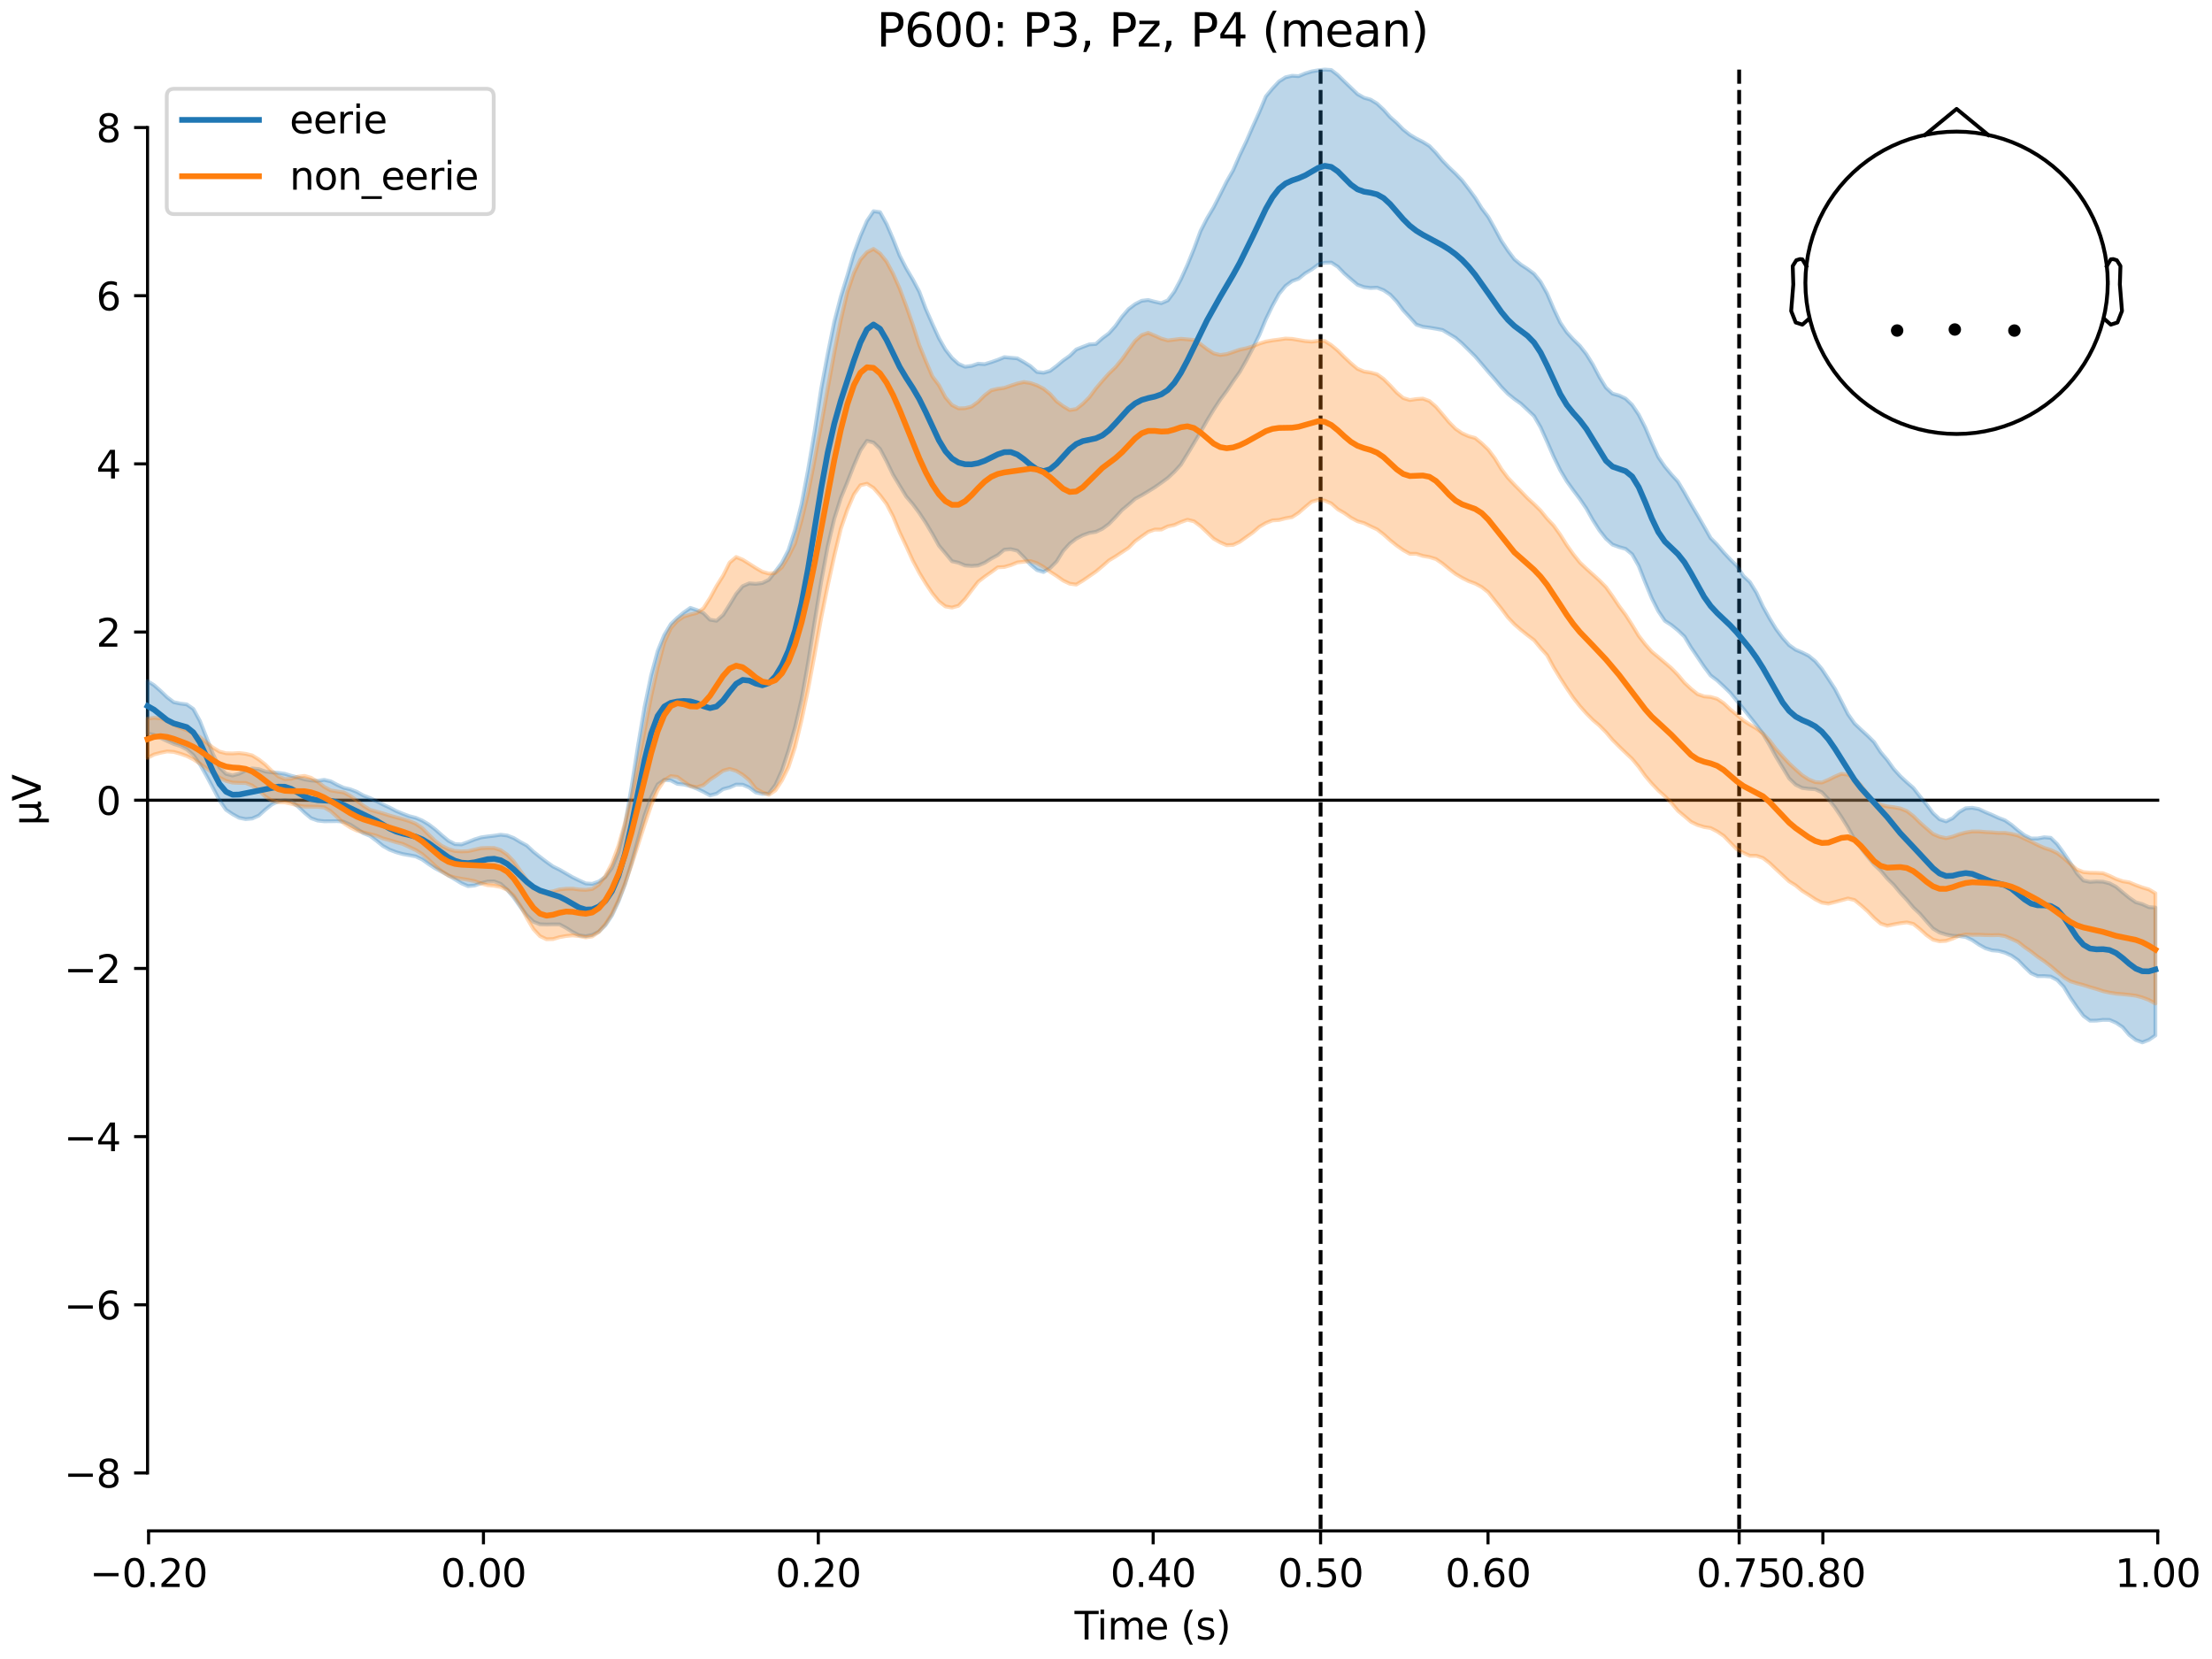 <?xml version="1.0" encoding="utf-8" standalone="no"?>
<!DOCTYPE svg PUBLIC "-//W3C//DTD SVG 1.1//EN"
  "http://www.w3.org/Graphics/SVG/1.1/DTD/svg11.dtd">
<svg xmlns:xlink="http://www.w3.org/1999/xlink" width="576pt" height="432pt" viewBox="0 0 576 432" xmlns="http://www.w3.org/2000/svg" version="1.1">
 <defs>
  <style type="text/css">*{stroke-linejoin: round; stroke-linecap: butt}</style>
 </defs>
 <g id="figure_1">
  <g id="patch_1">
   <path d="M 0 432 
L 576 432 
L 576 0 
L 0 0 
z
" style="fill: #ffffff"/>
  </g>
  <g id="axes_1">
   <g id="patch_2">
    <path d="M 38.421 398.644 
L 561.867 398.644 
L 561.867 18.118 
L 38.421 18.118 
L 38.421 398.644 
z
" style="fill: none; opacity: 0"/>
   </g>
   <g id="patch_3">
    <path d="M 38.421 383.551 
L 38.421 33.211 
" style="fill: none; stroke: #000000; stroke-width: 0.8; stroke-linejoin: miter; stroke-linecap: square"/>
   </g>
   <g id="LineCollection_1">
    <path d="M 343.878 18.118 
L 343.878 398.644 
" clip-path="url(#pec71990e41)" style="fill: none; stroke-dasharray: 3.7,1.6; stroke-dashoffset: 0; stroke: #000000"/>
    <path d="M 452.872 18.118 
L 452.872 398.644 
" clip-path="url(#pec71990e41)" style="fill: none; stroke-dasharray: 3.7,1.6; stroke-dashoffset: 0; stroke: #000000"/>
   </g>
   <g id="matplotlib.axis_1">
    <g id="xtick_1">
     <g id="line2d_1">
      <defs>
       <path id="me890ecfc42" d="M 0 0 
L 0 3.5 
" style="stroke: #000000; stroke-width: 0.8"/>
      </defs>
      <g>
       <use xlink:href="#me890ecfc42" x="38.693" y="398.644" style="stroke: #000000; stroke-width: 0.8"/>
      </g>
     </g>
     <g id="text_1">
      <!-- −0.20 -->
      <g transform="translate(23.37 413.242) scale(0.1 -0.1)">
       <defs>
        <path id="DejaVuSans-2212" d="M 678 2272 
L 4684 2272 
L 4684 1741 
L 678 1741 
L 678 2272 
z
" transform="scale(0.016)"/>
        <path id="DejaVuSans-30" d="M 2034 4250 
Q 1547 4250 1301 3770 
Q 1056 3291 1056 2328 
Q 1056 1369 1301 889 
Q 1547 409 2034 409 
Q 2525 409 2770 889 
Q 3016 1369 3016 2328 
Q 3016 3291 2770 3770 
Q 2525 4250 2034 4250 
z
M 2034 4750 
Q 2819 4750 3233 4129 
Q 3647 3509 3647 2328 
Q 3647 1150 3233 529 
Q 2819 -91 2034 -91 
Q 1250 -91 836 529 
Q 422 1150 422 2328 
Q 422 3509 836 4129 
Q 1250 4750 2034 4750 
z
" transform="scale(0.016)"/>
        <path id="DejaVuSans-2e" d="M 684 794 
L 1344 794 
L 1344 0 
L 684 0 
L 684 794 
z
" transform="scale(0.016)"/>
        <path id="DejaVuSans-32" d="M 1228 531 
L 3431 531 
L 3431 0 
L 469 0 
L 469 531 
Q 828 903 1448 1529 
Q 2069 2156 2228 2338 
Q 2531 2678 2651 2914 
Q 2772 3150 2772 3378 
Q 2772 3750 2511 3984 
Q 2250 4219 1831 4219 
Q 1534 4219 1204 4116 
Q 875 4013 500 3803 
L 500 4441 
Q 881 4594 1212 4672 
Q 1544 4750 1819 4750 
Q 2544 4750 2975 4387 
Q 3406 4025 3406 3419 
Q 3406 3131 3298 2873 
Q 3191 2616 2906 2266 
Q 2828 2175 2409 1742 
Q 1991 1309 1228 531 
z
" transform="scale(0.016)"/>
       </defs>
       <use xlink:href="#DejaVuSans-2212"/>
       <use xlink:href="#DejaVuSans-30" transform="translate(83.789 0)"/>
       <use xlink:href="#DejaVuSans-2e" transform="translate(147.412 0)"/>
       <use xlink:href="#DejaVuSans-32" transform="translate(179.199 0)"/>
       <use xlink:href="#DejaVuSans-30" transform="translate(242.822 0)"/>
      </g>
     </g>
    </g>
    <g id="xtick_2">
     <g id="line2d_2">
      <g>
       <use xlink:href="#me890ecfc42" x="125.889" y="398.644" style="stroke: #000000; stroke-width: 0.8"/>
      </g>
     </g>
     <g id="text_2">
      <!-- 0.00 -->
      <g transform="translate(114.756 413.242) scale(0.1 -0.1)">
       <use xlink:href="#DejaVuSans-30"/>
       <use xlink:href="#DejaVuSans-2e" transform="translate(63.623 0)"/>
       <use xlink:href="#DejaVuSans-30" transform="translate(95.41 0)"/>
       <use xlink:href="#DejaVuSans-30" transform="translate(159.033 0)"/>
      </g>
     </g>
    </g>
    <g id="xtick_3">
     <g id="line2d_3">
      <g>
       <use xlink:href="#me890ecfc42" x="213.084" y="398.644" style="stroke: #000000; stroke-width: 0.8"/>
      </g>
     </g>
     <g id="text_3">
      <!-- 0.20 -->
      <g transform="translate(201.952 413.242) scale(0.1 -0.1)">
       <use xlink:href="#DejaVuSans-30"/>
       <use xlink:href="#DejaVuSans-2e" transform="translate(63.623 0)"/>
       <use xlink:href="#DejaVuSans-32" transform="translate(95.41 0)"/>
       <use xlink:href="#DejaVuSans-30" transform="translate(159.033 0)"/>
      </g>
     </g>
    </g>
    <g id="xtick_4">
     <g id="line2d_4">
      <g>
       <use xlink:href="#me890ecfc42" x="300.28" y="398.644" style="stroke: #000000; stroke-width: 0.8"/>
      </g>
     </g>
     <g id="text_4">
      <!-- 0.40 -->
      <g transform="translate(289.147 413.242) scale(0.1 -0.1)">
       <defs>
        <path id="DejaVuSans-34" d="M 2419 4116 
L 825 1625 
L 2419 1625 
L 2419 4116 
z
M 2253 4666 
L 3047 4666 
L 3047 1625 
L 3713 1625 
L 3713 1100 
L 3047 1100 
L 3047 0 
L 2419 0 
L 2419 1100 
L 313 1100 
L 313 1709 
L 2253 4666 
z
" transform="scale(0.016)"/>
       </defs>
       <use xlink:href="#DejaVuSans-30"/>
       <use xlink:href="#DejaVuSans-2e" transform="translate(63.623 0)"/>
       <use xlink:href="#DejaVuSans-34" transform="translate(95.41 0)"/>
       <use xlink:href="#DejaVuSans-30" transform="translate(159.033 0)"/>
      </g>
     </g>
    </g>
    <g id="xtick_5">
     <g id="line2d_5">
      <g>
       <use xlink:href="#me890ecfc42" x="343.878" y="398.644" style="stroke: #000000; stroke-width: 0.8"/>
      </g>
     </g>
     <g id="text_5">
      <!-- 0.50 -->
      <g transform="translate(332.745 413.242) scale(0.1 -0.1)">
       <defs>
        <path id="DejaVuSans-35" d="M 691 4666 
L 3169 4666 
L 3169 4134 
L 1269 4134 
L 1269 2991 
Q 1406 3038 1543 3061 
Q 1681 3084 1819 3084 
Q 2600 3084 3056 2656 
Q 3513 2228 3513 1497 
Q 3513 744 3044 326 
Q 2575 -91 1722 -91 
Q 1428 -91 1123 -41 
Q 819 9 494 109 
L 494 744 
Q 775 591 1075 516 
Q 1375 441 1709 441 
Q 2250 441 2565 725 
Q 2881 1009 2881 1497 
Q 2881 1984 2565 2268 
Q 2250 2553 1709 2553 
Q 1456 2553 1204 2497 
Q 953 2441 691 2322 
L 691 4666 
z
" transform="scale(0.016)"/>
       </defs>
       <use xlink:href="#DejaVuSans-30"/>
       <use xlink:href="#DejaVuSans-2e" transform="translate(63.623 0)"/>
       <use xlink:href="#DejaVuSans-35" transform="translate(95.41 0)"/>
       <use xlink:href="#DejaVuSans-30" transform="translate(159.033 0)"/>
      </g>
     </g>
    </g>
    <g id="xtick_6">
     <g id="line2d_6">
      <g>
       <use xlink:href="#me890ecfc42" x="387.476" y="398.644" style="stroke: #000000; stroke-width: 0.8"/>
      </g>
     </g>
     <g id="text_6">
      <!-- 0.60 -->
      <g transform="translate(376.343 413.242) scale(0.1 -0.1)">
       <defs>
        <path id="DejaVuSans-36" d="M 2113 2584 
Q 1688 2584 1439 2293 
Q 1191 2003 1191 1497 
Q 1191 994 1439 701 
Q 1688 409 2113 409 
Q 2538 409 2786 701 
Q 3034 994 3034 1497 
Q 3034 2003 2786 2293 
Q 2538 2584 2113 2584 
z
M 3366 4563 
L 3366 3988 
Q 3128 4100 2886 4159 
Q 2644 4219 2406 4219 
Q 1781 4219 1451 3797 
Q 1122 3375 1075 2522 
Q 1259 2794 1537 2939 
Q 1816 3084 2150 3084 
Q 2853 3084 3261 2657 
Q 3669 2231 3669 1497 
Q 3669 778 3244 343 
Q 2819 -91 2113 -91 
Q 1303 -91 875 529 
Q 447 1150 447 2328 
Q 447 3434 972 4092 
Q 1497 4750 2381 4750 
Q 2619 4750 2861 4703 
Q 3103 4656 3366 4563 
z
" transform="scale(0.016)"/>
       </defs>
       <use xlink:href="#DejaVuSans-30"/>
       <use xlink:href="#DejaVuSans-2e" transform="translate(63.623 0)"/>
       <use xlink:href="#DejaVuSans-36" transform="translate(95.41 0)"/>
       <use xlink:href="#DejaVuSans-30" transform="translate(159.033 0)"/>
      </g>
     </g>
    </g>
    <g id="xtick_7">
     <g id="line2d_7">
      <g>
       <use xlink:href="#me890ecfc42" x="452.872" y="398.644" style="stroke: #000000; stroke-width: 0.8"/>
      </g>
     </g>
     <g id="text_7">
      <!-- 0.75 -->
      <g transform="translate(441.74 413.242) scale(0.1 -0.1)">
       <defs>
        <path id="DejaVuSans-37" d="M 525 4666 
L 3525 4666 
L 3525 4397 
L 1831 0 
L 1172 0 
L 2766 4134 
L 525 4134 
L 525 4666 
z
" transform="scale(0.016)"/>
       </defs>
       <use xlink:href="#DejaVuSans-30"/>
       <use xlink:href="#DejaVuSans-2e" transform="translate(63.623 0)"/>
       <use xlink:href="#DejaVuSans-37" transform="translate(95.41 0)"/>
       <use xlink:href="#DejaVuSans-35" transform="translate(159.033 0)"/>
      </g>
     </g>
    </g>
    <g id="xtick_8">
     <g id="line2d_8">
      <g>
       <use xlink:href="#me890ecfc42" x="474.671" y="398.644" style="stroke: #000000; stroke-width: 0.8"/>
      </g>
     </g>
     <g id="text_8">
      <!-- 0.80 -->
      <g transform="translate(463.538 413.242) scale(0.1 -0.1)">
       <defs>
        <path id="DejaVuSans-38" d="M 2034 2216 
Q 1584 2216 1326 1975 
Q 1069 1734 1069 1313 
Q 1069 891 1326 650 
Q 1584 409 2034 409 
Q 2484 409 2743 651 
Q 3003 894 3003 1313 
Q 3003 1734 2745 1975 
Q 2488 2216 2034 2216 
z
M 1403 2484 
Q 997 2584 770 2862 
Q 544 3141 544 3541 
Q 544 4100 942 4425 
Q 1341 4750 2034 4750 
Q 2731 4750 3128 4425 
Q 3525 4100 3525 3541 
Q 3525 3141 3298 2862 
Q 3072 2584 2669 2484 
Q 3125 2378 3379 2068 
Q 3634 1759 3634 1313 
Q 3634 634 3220 271 
Q 2806 -91 2034 -91 
Q 1263 -91 848 271 
Q 434 634 434 1313 
Q 434 1759 690 2068 
Q 947 2378 1403 2484 
z
M 1172 3481 
Q 1172 3119 1398 2916 
Q 1625 2713 2034 2713 
Q 2441 2713 2670 2916 
Q 2900 3119 2900 3481 
Q 2900 3844 2670 4047 
Q 2441 4250 2034 4250 
Q 1625 4250 1398 4047 
Q 1172 3844 1172 3481 
z
" transform="scale(0.016)"/>
       </defs>
       <use xlink:href="#DejaVuSans-30"/>
       <use xlink:href="#DejaVuSans-2e" transform="translate(63.623 0)"/>
       <use xlink:href="#DejaVuSans-38" transform="translate(95.41 0)"/>
       <use xlink:href="#DejaVuSans-30" transform="translate(159.033 0)"/>
      </g>
     </g>
    </g>
    <g id="xtick_9">
     <g id="line2d_9">
      <g>
       <use xlink:href="#me890ecfc42" x="561.867" y="398.644" style="stroke: #000000; stroke-width: 0.8"/>
      </g>
     </g>
     <g id="text_9">
      <!-- 1.00 -->
      <g transform="translate(550.734 413.242) scale(0.1 -0.1)">
       <defs>
        <path id="DejaVuSans-31" d="M 794 531 
L 1825 531 
L 1825 4091 
L 703 3866 
L 703 4441 
L 1819 4666 
L 2450 4666 
L 2450 531 
L 3481 531 
L 3481 0 
L 794 0 
L 794 531 
z
" transform="scale(0.016)"/>
       </defs>
       <use xlink:href="#DejaVuSans-31"/>
       <use xlink:href="#DejaVuSans-2e" transform="translate(63.623 0)"/>
       <use xlink:href="#DejaVuSans-30" transform="translate(95.41 0)"/>
       <use xlink:href="#DejaVuSans-30" transform="translate(159.033 0)"/>
      </g>
     </g>
    </g>
    <g id="text_10">
     <!-- Time (s) -->
     <g transform="translate(279.815 426.92) scale(0.1 -0.1)">
      <defs>
       <path id="DejaVuSans-54" d="M -19 4666 
L 3928 4666 
L 3928 4134 
L 2272 4134 
L 2272 0 
L 1638 0 
L 1638 4134 
L -19 4134 
L -19 4666 
z
" transform="scale(0.016)"/>
       <path id="DejaVuSans-69" d="M 603 3500 
L 1178 3500 
L 1178 0 
L 603 0 
L 603 3500 
z
M 603 4863 
L 1178 4863 
L 1178 4134 
L 603 4134 
L 603 4863 
z
" transform="scale(0.016)"/>
       <path id="DejaVuSans-6d" d="M 3328 2828 
Q 3544 3216 3844 3400 
Q 4144 3584 4550 3584 
Q 5097 3584 5394 3201 
Q 5691 2819 5691 2113 
L 5691 0 
L 5113 0 
L 5113 2094 
Q 5113 2597 4934 2840 
Q 4756 3084 4391 3084 
Q 3944 3084 3684 2787 
Q 3425 2491 3425 1978 
L 3425 0 
L 2847 0 
L 2847 2094 
Q 2847 2600 2669 2842 
Q 2491 3084 2119 3084 
Q 1678 3084 1418 2786 
Q 1159 2488 1159 1978 
L 1159 0 
L 581 0 
L 581 3500 
L 1159 3500 
L 1159 2956 
Q 1356 3278 1631 3431 
Q 1906 3584 2284 3584 
Q 2666 3584 2933 3390 
Q 3200 3197 3328 2828 
z
" transform="scale(0.016)"/>
       <path id="DejaVuSans-65" d="M 3597 1894 
L 3597 1613 
L 953 1613 
Q 991 1019 1311 708 
Q 1631 397 2203 397 
Q 2534 397 2845 478 
Q 3156 559 3463 722 
L 3463 178 
Q 3153 47 2828 -22 
Q 2503 -91 2169 -91 
Q 1331 -91 842 396 
Q 353 884 353 1716 
Q 353 2575 817 3079 
Q 1281 3584 2069 3584 
Q 2775 3584 3186 3129 
Q 3597 2675 3597 1894 
z
M 3022 2063 
Q 3016 2534 2758 2815 
Q 2500 3097 2075 3097 
Q 1594 3097 1305 2825 
Q 1016 2553 972 2059 
L 3022 2063 
z
" transform="scale(0.016)"/>
       <path id="DejaVuSans-20" transform="scale(0.016)"/>
       <path id="DejaVuSans-28" d="M 1984 4856 
Q 1566 4138 1362 3434 
Q 1159 2731 1159 2009 
Q 1159 1288 1364 580 
Q 1569 -128 1984 -844 
L 1484 -844 
Q 1016 -109 783 600 
Q 550 1309 550 2009 
Q 550 2706 781 3412 
Q 1013 4119 1484 4856 
L 1984 4856 
z
" transform="scale(0.016)"/>
       <path id="DejaVuSans-73" d="M 2834 3397 
L 2834 2853 
Q 2591 2978 2328 3040 
Q 2066 3103 1784 3103 
Q 1356 3103 1142 2972 
Q 928 2841 928 2578 
Q 928 2378 1081 2264 
Q 1234 2150 1697 2047 
L 1894 2003 
Q 2506 1872 2764 1633 
Q 3022 1394 3022 966 
Q 3022 478 2636 193 
Q 2250 -91 1575 -91 
Q 1294 -91 989 -36 
Q 684 19 347 128 
L 347 722 
Q 666 556 975 473 
Q 1284 391 1588 391 
Q 1994 391 2212 530 
Q 2431 669 2431 922 
Q 2431 1156 2273 1281 
Q 2116 1406 1581 1522 
L 1381 1569 
Q 847 1681 609 1914 
Q 372 2147 372 2553 
Q 372 3047 722 3315 
Q 1072 3584 1716 3584 
Q 2034 3584 2315 3537 
Q 2597 3491 2834 3397 
z
" transform="scale(0.016)"/>
       <path id="DejaVuSans-29" d="M 513 4856 
L 1013 4856 
Q 1481 4119 1714 3412 
Q 1947 2706 1947 2009 
Q 1947 1309 1714 600 
Q 1481 -109 1013 -844 
L 513 -844 
Q 928 -128 1133 580 
Q 1338 1288 1338 2009 
Q 1338 2731 1133 3434 
Q 928 4138 513 4856 
z
" transform="scale(0.016)"/>
      </defs>
      <use xlink:href="#DejaVuSans-54"/>
      <use xlink:href="#DejaVuSans-69" transform="translate(57.959 0)"/>
      <use xlink:href="#DejaVuSans-6d" transform="translate(85.742 0)"/>
      <use xlink:href="#DejaVuSans-65" transform="translate(183.154 0)"/>
      <use xlink:href="#DejaVuSans-20" transform="translate(244.678 0)"/>
      <use xlink:href="#DejaVuSans-28" transform="translate(276.465 0)"/>
      <use xlink:href="#DejaVuSans-73" transform="translate(315.479 0)"/>
      <use xlink:href="#DejaVuSans-29" transform="translate(367.578 0)"/>
     </g>
    </g>
   </g>
   <g id="matplotlib.axis_2">
    <g id="ytick_1">
     <g id="line2d_10">
      <defs>
       <path id="mc14055d7a3" d="M 0 0 
L -3.5 0 
" style="stroke: #000000; stroke-width: 0.8"/>
      </defs>
      <g>
       <use xlink:href="#mc14055d7a3" x="38.421" y="383.551" style="stroke: #000000; stroke-width: 0.8"/>
      </g>
     </g>
     <g id="text_11">
      <!-- −8 -->
      <g transform="translate(16.678 387.351) scale(0.1 -0.1)">
       <use xlink:href="#DejaVuSans-2212"/>
       <use xlink:href="#DejaVuSans-38" transform="translate(83.789 0)"/>
      </g>
     </g>
    </g>
    <g id="ytick_2">
     <g id="line2d_11">
      <g>
       <use xlink:href="#mc14055d7a3" x="38.421" y="339.759" style="stroke: #000000; stroke-width: 0.8"/>
      </g>
     </g>
     <g id="text_12">
      <!-- −6 -->
      <g transform="translate(16.678 343.558) scale(0.1 -0.1)">
       <use xlink:href="#DejaVuSans-2212"/>
       <use xlink:href="#DejaVuSans-36" transform="translate(83.789 0)"/>
      </g>
     </g>
    </g>
    <g id="ytick_3">
     <g id="line2d_12">
      <g>
       <use xlink:href="#mc14055d7a3" x="38.421" y="295.966" style="stroke: #000000; stroke-width: 0.8"/>
      </g>
     </g>
     <g id="text_13">
      <!-- −4 -->
      <g transform="translate(16.678 299.765) scale(0.1 -0.1)">
       <use xlink:href="#DejaVuSans-2212"/>
       <use xlink:href="#DejaVuSans-34" transform="translate(83.789 0)"/>
      </g>
     </g>
    </g>
    <g id="ytick_4">
     <g id="line2d_13">
      <g>
       <use xlink:href="#mc14055d7a3" x="38.421" y="252.174" style="stroke: #000000; stroke-width: 0.8"/>
      </g>
     </g>
     <g id="text_14">
      <!-- −2 -->
      <g transform="translate(16.678 255.973) scale(0.1 -0.1)">
       <use xlink:href="#DejaVuSans-2212"/>
       <use xlink:href="#DejaVuSans-32" transform="translate(83.789 0)"/>
      </g>
     </g>
    </g>
    <g id="ytick_5">
     <g id="line2d_14">
      <g>
       <use xlink:href="#mc14055d7a3" x="38.421" y="208.381" style="stroke: #000000; stroke-width: 0.8"/>
      </g>
     </g>
     <g id="text_15">
      <!-- 0 -->
      <g transform="translate(25.058 212.18) scale(0.1 -0.1)">
       <use xlink:href="#DejaVuSans-30"/>
      </g>
     </g>
    </g>
    <g id="ytick_6">
     <g id="line2d_15">
      <g>
       <use xlink:href="#mc14055d7a3" x="38.421" y="164.588" style="stroke: #000000; stroke-width: 0.8"/>
      </g>
     </g>
     <g id="text_16">
      <!-- 2 -->
      <g transform="translate(25.058 168.388) scale(0.1 -0.1)">
       <use xlink:href="#DejaVuSans-32"/>
      </g>
     </g>
    </g>
    <g id="ytick_7">
     <g id="line2d_16">
      <g>
       <use xlink:href="#mc14055d7a3" x="38.421" y="120.796" style="stroke: #000000; stroke-width: 0.8"/>
      </g>
     </g>
     <g id="text_17">
      <!-- 4 -->
      <g transform="translate(25.058 124.595) scale(0.1 -0.1)">
       <use xlink:href="#DejaVuSans-34"/>
      </g>
     </g>
    </g>
    <g id="ytick_8">
     <g id="line2d_17">
      <g>
       <use xlink:href="#mc14055d7a3" x="38.421" y="77.003" style="stroke: #000000; stroke-width: 0.8"/>
      </g>
     </g>
     <g id="text_18">
      <!-- 6 -->
      <g transform="translate(25.058 80.802) scale(0.1 -0.1)">
       <use xlink:href="#DejaVuSans-36"/>
      </g>
     </g>
    </g>
    <g id="ytick_9">
     <g id="line2d_18">
      <g>
       <use xlink:href="#mc14055d7a3" x="38.421" y="33.211" style="stroke: #000000; stroke-width: 0.8"/>
      </g>
     </g>
     <g id="text_19">
      <!-- 8 -->
      <g transform="translate(25.058 37.01) scale(0.1 -0.1)">
       <use xlink:href="#DejaVuSans-38"/>
      </g>
     </g>
    </g>
    <g id="text_20">
     <!-- µV -->
     <g transform="translate(10.599 214.982) rotate(-90) scale(0.1 -0.1)">
      <defs>
       <path id="DejaVuSans-b5" d="M 544 -1331 
L 544 3500 
L 1119 3500 
L 1119 1325 
Q 1119 872 1334 640 
Q 1550 409 1972 409 
Q 2434 409 2667 671 
Q 2900 934 2900 1459 
L 2900 3500 
L 3475 3500 
L 3475 806 
Q 3475 619 3529 530 
Q 3584 441 3700 441 
Q 3728 441 3778 458 
Q 3828 475 3916 513 
L 3916 50 
Q 3788 -22 3673 -56 
Q 3559 -91 3450 -91 
Q 3234 -91 3106 31 
Q 2978 153 2931 403 
Q 2775 156 2548 32 
Q 2322 -91 2016 -91 
Q 1697 -91 1473 31 
Q 1250 153 1119 397 
L 1119 -1331 
L 544 -1331 
z
" transform="scale(0.016)"/>
       <path id="DejaVuSans-56" d="M 1831 0 
L 50 4666 
L 709 4666 
L 2188 738 
L 3669 4666 
L 4325 4666 
L 2547 0 
L 1831 0 
z
" transform="scale(0.016)"/>
      </defs>
      <use xlink:href="#DejaVuSans-b5"/>
      <use xlink:href="#DejaVuSans-56" transform="translate(63.623 0)"/>
     </g>
    </g>
   </g>
   <g id="patch_4">
    <path d="M 38.693 398.644 
L 561.867 398.644 
" style="fill: none; stroke: #000000; stroke-width: 0.8; stroke-linejoin: miter; stroke-linecap: square"/>
   </g>
   <g id="patch_5">
    <path d="M 38.421 208.381 
L 561.867 208.381 
" style="fill: none; stroke: #000000; stroke-width: 0.8; stroke-linejoin: miter; stroke-linecap: square"/>
   </g>
   <g id="text_21">
    <!-- P600: P3, Pz, P4 (mean) -->
    <g transform="translate(228.276 12.118) scale(0.12 -0.12)">
     <defs>
      <path id="DejaVuSans-50" d="M 1259 4147 
L 1259 2394 
L 2053 2394 
Q 2494 2394 2734 2622 
Q 2975 2850 2975 3272 
Q 2975 3691 2734 3919 
Q 2494 4147 2053 4147 
L 1259 4147 
z
M 628 4666 
L 2053 4666 
Q 2838 4666 3239 4311 
Q 3641 3956 3641 3272 
Q 3641 2581 3239 2228 
Q 2838 1875 2053 1875 
L 1259 1875 
L 1259 0 
L 628 0 
L 628 4666 
z
" transform="scale(0.016)"/>
      <path id="DejaVuSans-3a" d="M 750 794 
L 1409 794 
L 1409 0 
L 750 0 
L 750 794 
z
M 750 3309 
L 1409 3309 
L 1409 2516 
L 750 2516 
L 750 3309 
z
" transform="scale(0.016)"/>
      <path id="DejaVuSans-33" d="M 2597 2516 
Q 3050 2419 3304 2112 
Q 3559 1806 3559 1356 
Q 3559 666 3084 287 
Q 2609 -91 1734 -91 
Q 1441 -91 1130 -33 
Q 819 25 488 141 
L 488 750 
Q 750 597 1062 519 
Q 1375 441 1716 441 
Q 2309 441 2620 675 
Q 2931 909 2931 1356 
Q 2931 1769 2642 2001 
Q 2353 2234 1838 2234 
L 1294 2234 
L 1294 2753 
L 1863 2753 
Q 2328 2753 2575 2939 
Q 2822 3125 2822 3475 
Q 2822 3834 2567 4026 
Q 2313 4219 1838 4219 
Q 1578 4219 1281 4162 
Q 984 4106 628 3988 
L 628 4550 
Q 988 4650 1302 4700 
Q 1616 4750 1894 4750 
Q 2613 4750 3031 4423 
Q 3450 4097 3450 3541 
Q 3450 3153 3228 2886 
Q 3006 2619 2597 2516 
z
" transform="scale(0.016)"/>
      <path id="DejaVuSans-2c" d="M 750 794 
L 1409 794 
L 1409 256 
L 897 -744 
L 494 -744 
L 750 256 
L 750 794 
z
" transform="scale(0.016)"/>
      <path id="DejaVuSans-7a" d="M 353 3500 
L 3084 3500 
L 3084 2975 
L 922 459 
L 3084 459 
L 3084 0 
L 275 0 
L 275 525 
L 2438 3041 
L 353 3041 
L 353 3500 
z
" transform="scale(0.016)"/>
      <path id="DejaVuSans-61" d="M 2194 1759 
Q 1497 1759 1228 1600 
Q 959 1441 959 1056 
Q 959 750 1161 570 
Q 1363 391 1709 391 
Q 2188 391 2477 730 
Q 2766 1069 2766 1631 
L 2766 1759 
L 2194 1759 
z
M 3341 1997 
L 3341 0 
L 2766 0 
L 2766 531 
Q 2569 213 2275 61 
Q 1981 -91 1556 -91 
Q 1019 -91 701 211 
Q 384 513 384 1019 
Q 384 1609 779 1909 
Q 1175 2209 1959 2209 
L 2766 2209 
L 2766 2266 
Q 2766 2663 2505 2880 
Q 2244 3097 1772 3097 
Q 1472 3097 1187 3025 
Q 903 2953 641 2809 
L 641 3341 
Q 956 3463 1253 3523 
Q 1550 3584 1831 3584 
Q 2591 3584 2966 3190 
Q 3341 2797 3341 1997 
z
" transform="scale(0.016)"/>
      <path id="DejaVuSans-6e" d="M 3513 2113 
L 3513 0 
L 2938 0 
L 2938 2094 
Q 2938 2591 2744 2837 
Q 2550 3084 2163 3084 
Q 1697 3084 1428 2787 
Q 1159 2491 1159 1978 
L 1159 0 
L 581 0 
L 581 3500 
L 1159 3500 
L 1159 2956 
Q 1366 3272 1645 3428 
Q 1925 3584 2291 3584 
Q 2894 3584 3203 3211 
Q 3513 2838 3513 2113 
z
" transform="scale(0.016)"/>
     </defs>
     <use xlink:href="#DejaVuSans-50"/>
     <use xlink:href="#DejaVuSans-36" transform="translate(60.303 0)"/>
     <use xlink:href="#DejaVuSans-30" transform="translate(123.926 0)"/>
     <use xlink:href="#DejaVuSans-30" transform="translate(187.549 0)"/>
     <use xlink:href="#DejaVuSans-3a" transform="translate(251.172 0)"/>
     <use xlink:href="#DejaVuSans-20" transform="translate(284.863 0)"/>
     <use xlink:href="#DejaVuSans-50" transform="translate(316.65 0)"/>
     <use xlink:href="#DejaVuSans-33" transform="translate(376.953 0)"/>
     <use xlink:href="#DejaVuSans-2c" transform="translate(440.576 0)"/>
     <use xlink:href="#DejaVuSans-20" transform="translate(472.363 0)"/>
     <use xlink:href="#DejaVuSans-50" transform="translate(504.15 0)"/>
     <use xlink:href="#DejaVuSans-7a" transform="translate(564.453 0)"/>
     <use xlink:href="#DejaVuSans-2c" transform="translate(616.943 0)"/>
     <use xlink:href="#DejaVuSans-20" transform="translate(648.73 0)"/>
     <use xlink:href="#DejaVuSans-50" transform="translate(680.518 0)"/>
     <use xlink:href="#DejaVuSans-34" transform="translate(740.82 0)"/>
     <use xlink:href="#DejaVuSans-20" transform="translate(804.443 0)"/>
     <use xlink:href="#DejaVuSans-28" transform="translate(836.23 0)"/>
     <use xlink:href="#DejaVuSans-6d" transform="translate(875.244 0)"/>
     <use xlink:href="#DejaVuSans-65" transform="translate(972.656 0)"/>
     <use xlink:href="#DejaVuSans-61" transform="translate(1034.18 0)"/>
     <use xlink:href="#DejaVuSans-6e" transform="translate(1095.459 0)"/>
     <use xlink:href="#DejaVuSans-29" transform="translate(1158.838 0)"/>
    </g>
   </g>
   <g id="legend_1">
    <g id="patch_6">
     <path d="M 45.421 55.753 
L 126.563 55.753 
Q 128.563 55.753 128.563 53.753 
L 128.563 25.118 
Q 128.563 23.118 126.563 23.118 
L 45.421 23.118 
Q 43.421 23.118 43.421 25.118 
L 43.421 53.753 
Q 43.421 55.753 45.421 55.753 
z
" style="fill: #ffffff; opacity: 0.8; stroke: #cccccc; stroke-linejoin: miter"/>
    </g>
    <g id="line2d_19">
     <path d="M 47.421 31.217 
L 57.421 31.217 
L 67.421 31.217 
" style="fill: none; stroke: #1f77b4; stroke-width: 1.5; stroke-linecap: square"/>
    </g>
    <g id="text_22">
     <!-- eerie -->
     <g transform="translate(75.421 34.717) scale(0.1 -0.1)">
      <defs>
       <path id="DejaVuSans-72" d="M 2631 2963 
Q 2534 3019 2420 3045 
Q 2306 3072 2169 3072 
Q 1681 3072 1420 2755 
Q 1159 2438 1159 1844 
L 1159 0 
L 581 0 
L 581 3500 
L 1159 3500 
L 1159 2956 
Q 1341 3275 1631 3429 
Q 1922 3584 2338 3584 
Q 2397 3584 2469 3576 
Q 2541 3569 2628 3553 
L 2631 2963 
z
" transform="scale(0.016)"/>
      </defs>
      <use xlink:href="#DejaVuSans-65"/>
      <use xlink:href="#DejaVuSans-65" transform="translate(61.523 0)"/>
      <use xlink:href="#DejaVuSans-72" transform="translate(123.047 0)"/>
      <use xlink:href="#DejaVuSans-69" transform="translate(164.16 0)"/>
      <use xlink:href="#DejaVuSans-65" transform="translate(191.943 0)"/>
     </g>
    </g>
    <g id="line2d_20">
     <path d="M 47.421 45.895 
L 57.421 45.895 
L 67.421 45.895 
" style="fill: none; stroke: #ff7f0e; stroke-width: 1.5; stroke-linecap: square"/>
    </g>
    <g id="text_23">
     <!-- non_eerie -->
     <g transform="translate(75.421 49.395) scale(0.1 -0.1)">
      <defs>
       <path id="DejaVuSans-6f" d="M 1959 3097 
Q 1497 3097 1228 2736 
Q 959 2375 959 1747 
Q 959 1119 1226 758 
Q 1494 397 1959 397 
Q 2419 397 2687 759 
Q 2956 1122 2956 1747 
Q 2956 2369 2687 2733 
Q 2419 3097 1959 3097 
z
M 1959 3584 
Q 2709 3584 3137 3096 
Q 3566 2609 3566 1747 
Q 3566 888 3137 398 
Q 2709 -91 1959 -91 
Q 1206 -91 779 398 
Q 353 888 353 1747 
Q 353 2609 779 3096 
Q 1206 3584 1959 3584 
z
" transform="scale(0.016)"/>
       <path id="DejaVuSans-5f" d="M 3263 -1063 
L 3263 -1509 
L -63 -1509 
L -63 -1063 
L 3263 -1063 
z
" transform="scale(0.016)"/>
      </defs>
      <use xlink:href="#DejaVuSans-6e"/>
      <use xlink:href="#DejaVuSans-6f" transform="translate(63.379 0)"/>
      <use xlink:href="#DejaVuSans-6e" transform="translate(124.561 0)"/>
      <use xlink:href="#DejaVuSans-5f" transform="translate(187.939 0)"/>
      <use xlink:href="#DejaVuSans-65" transform="translate(237.939 0)"/>
      <use xlink:href="#DejaVuSans-65" transform="translate(299.463 0)"/>
      <use xlink:href="#DejaVuSans-72" transform="translate(360.986 0)"/>
      <use xlink:href="#DejaVuSans-69" transform="translate(402.1 0)"/>
      <use xlink:href="#DejaVuSans-65" transform="translate(429.883 0)"/>
     </g>
    </g>
   </g>
   <g id="FillBetweenPolyCollection_1">
    <defs>
     <path id="ma9650ca72c" d="M 38.421 -254.653 
L 38.421 -241.015 
L 40.124 -240.605 
L 41.827 -239.841 
L 43.53 -239.035 
L 45.233 -238.284 
L 46.936 -237.743 
L 48.639 -236.866 
L 50.342 -235.385 
L 52.045 -232.996 
L 53.748 -229.999 
L 55.451 -226.822 
L 57.154 -223.581 
L 58.857 -221.132 
L 60.56 -219.99 
L 62.263 -219.051 
L 63.966 -218.705 
L 65.669 -218.858 
L 67.372 -219.608 
L 69.075 -221.154 
L 70.778 -222.516 
L 72.481 -223.357 
L 74.184 -223.678 
L 75.887 -223.301 
L 77.59 -221.984 
L 79.294 -220.359 
L 80.997 -218.944 
L 82.7 -218.326 
L 84.403 -218.138 
L 86.106 -218.151 
L 87.809 -218.179 
L 89.512 -218.014 
L 91.215 -217.264 
L 92.918 -216.165 
L 94.621 -215.041 
L 96.324 -214.352 
L 98.027 -213.085 
L 99.73 -211.696 
L 101.433 -210.745 
L 103.136 -210.093 
L 104.839 -209.608 
L 106.542 -209.308 
L 108.245 -208.993 
L 109.948 -208.193 
L 111.651 -206.975 
L 113.354 -205.869 
L 115.057 -204.992 
L 116.76 -204.028 
L 118.463 -203.019 
L 120.166 -201.984 
L 121.87 -201.253 
L 123.573 -201.412 
L 125.276 -202.018 
L 126.979 -202.451 
L 128.682 -202.482 
L 130.385 -201.839 
L 132.088 -200.305 
L 133.791 -198.276 
L 135.494 -195.866 
L 137.197 -193.645 
L 138.9 -191.985 
L 140.603 -191.312 
L 142.306 -191.257 
L 144.009 -191.286 
L 145.712 -191.282 
L 147.415 -190.364 
L 149.118 -189.298 
L 150.821 -188.435 
L 152.524 -188.21 
L 154.227 -188.536 
L 155.93 -189.405 
L 157.633 -191.051 
L 159.336 -193.599 
L 161.039 -197.217 
L 162.742 -201.702 
L 164.446 -207.263 
L 166.149 -213.475 
L 167.852 -219.644 
L 169.555 -224.421 
L 171.258 -227.736 
L 172.961 -228.928 
L 174.664 -228.779 
L 176.367 -227.895 
L 178.07 -227.713 
L 179.773 -227.291 
L 181.476 -226.622 
L 183.179 -225.807 
L 184.882 -224.876 
L 186.585 -225.324 
L 188.288 -226.509 
L 189.991 -226.948 
L 191.694 -227.695 
L 193.397 -227.664 
L 195.1 -226.937 
L 196.803 -225.651 
L 198.506 -225.276 
L 200.209 -225.37 
L 201.912 -227.583 
L 203.615 -231.396 
L 205.318 -236.59 
L 207.022 -242.591 
L 208.725 -249.9 
L 210.428 -259.445 
L 212.131 -270.151 
L 213.834 -280.558 
L 215.537 -289.721 
L 217.24 -296.911 
L 218.943 -302.301 
L 220.646 -306.45 
L 222.349 -310.796 
L 224.052 -314.73 
L 225.755 -317.203 
L 227.458 -316.757 
L 229.161 -315.087 
L 230.864 -311.865 
L 232.567 -308.337 
L 234.27 -305.537 
L 235.973 -302.723 
L 237.676 -300.728 
L 239.379 -298.429 
L 241.082 -295.847 
L 242.785 -292.985 
L 244.488 -289.928 
L 246.191 -287.906 
L 247.894 -285.858 
L 249.598 -285.468 
L 251.301 -284.752 
L 253.004 -284.618 
L 254.707 -284.747 
L 256.41 -285.455 
L 258.113 -286.532 
L 259.816 -287.45 
L 261.519 -288.856 
L 263.222 -288.997 
L 264.925 -288.587 
L 266.628 -286.859 
L 268.331 -284.98 
L 270.034 -283.558 
L 271.737 -283.053 
L 273.44 -284.064 
L 275.143 -285.78 
L 276.846 -288.532 
L 278.549 -290.419 
L 280.252 -291.731 
L 281.955 -292.618 
L 283.658 -293.234 
L 285.361 -293.503 
L 287.064 -294.309 
L 288.767 -295.57 
L 290.47 -297.323 
L 292.174 -299.183 
L 293.877 -300.601 
L 295.58 -302.102 
L 297.283 -303.019 
L 298.986 -304.039 
L 300.689 -305.094 
L 302.392 -306.291 
L 304.095 -307.535 
L 305.798 -309.133 
L 307.501 -311.002 
L 309.204 -313.774 
L 310.907 -316.592 
L 312.61 -319.454 
L 314.313 -322.479 
L 316.016 -325.287 
L 317.719 -327.887 
L 319.422 -330.17 
L 321.125 -332.729 
L 322.828 -335.143 
L 324.531 -338.144 
L 326.234 -341.357 
L 327.937 -344.783 
L 329.64 -348.871 
L 331.343 -352.367 
L 333.046 -355.467 
L 334.75 -357.542 
L 336.453 -358.8 
L 338.156 -359.433 
L 339.859 -360.808 
L 341.562 -361.825 
L 343.265 -363.096 
L 344.968 -363.579 
L 346.671 -363.628 
L 348.374 -362.526 
L 350.077 -360.764 
L 351.78 -359.284 
L 353.483 -357.847 
L 355.186 -357.23 
L 356.889 -357.007 
L 358.592 -357.096 
L 360.295 -356.428 
L 361.998 -355.28 
L 363.701 -353.487 
L 365.404 -351.19 
L 367.107 -349.367 
L 368.81 -347.472 
L 370.513 -346.903 
L 372.216 -346.678 
L 373.919 -346.391 
L 375.622 -346.07 
L 377.326 -345.051 
L 379.029 -344.016 
L 380.732 -342.54 
L 382.435 -340.849 
L 384.138 -339.169 
L 385.841 -337.188 
L 387.544 -335.177 
L 389.247 -333.249 
L 390.95 -331.221 
L 392.653 -329.453 
L 394.356 -328.077 
L 396.059 -326.866 
L 397.762 -325.257 
L 399.465 -323.651 
L 401.168 -320.719 
L 402.871 -316.954 
L 404.574 -313.063 
L 406.277 -309.566 
L 407.98 -306.693 
L 409.683 -304.327 
L 411.386 -302.066 
L 413.089 -299.566 
L 414.792 -296.537 
L 416.495 -293.879 
L 418.198 -291.713 
L 419.902 -290.179 
L 421.605 -289.551 
L 423.308 -289.069 
L 425.011 -287.661 
L 426.714 -284.65 
L 428.417 -280.313 
L 430.12 -276.223 
L 431.823 -272.853 
L 433.526 -270.337 
L 435.229 -269.237 
L 436.932 -267.854 
L 438.635 -266.235 
L 440.338 -263.397 
L 442.041 -260.895 
L 443.744 -258.37 
L 445.447 -256.103 
L 447.15 -254.823 
L 448.853 -253.248 
L 450.556 -251.587 
L 452.259 -249.526 
L 453.962 -247.459 
L 455.665 -245.323 
L 457.368 -243.187 
L 459.071 -240.921 
L 460.774 -238.032 
L 462.478 -234.921 
L 464.181 -232.137 
L 465.884 -229.318 
L 467.587 -227.658 
L 469.29 -226.817 
L 470.993 -226.592 
L 472.696 -226.482 
L 474.399 -225.695 
L 476.102 -223.895 
L 477.805 -221.759 
L 479.508 -219.234 
L 481.211 -216.497 
L 482.914 -213.41 
L 484.617 -211.112 
L 486.32 -208.918 
L 488.023 -206.868 
L 489.726 -205.252 
L 491.429 -203.236 
L 493.132 -201.56 
L 494.835 -199.506 
L 496.538 -197.69 
L 498.241 -195.661 
L 499.944 -194.058 
L 501.647 -192.102 
L 503.35 -190.204 
L 505.054 -189.178 
L 506.757 -188.655 
L 508.46 -188.311 
L 510.163 -188.252 
L 511.866 -188.01 
L 513.569 -187.188 
L 515.272 -186.035 
L 516.975 -185.081 
L 518.678 -184.542 
L 520.381 -184.391 
L 522.084 -183.93 
L 523.787 -183.145 
L 525.49 -181.952 
L 527.193 -180.187 
L 528.896 -178.56 
L 530.599 -177.815 
L 532.302 -177.825 
L 534.005 -177.701 
L 535.708 -176.787 
L 537.411 -175.004 
L 539.114 -172.198 
L 540.817 -169.718 
L 542.52 -167.461 
L 544.223 -166.212 
L 545.926 -166.232 
L 547.63 -166.428 
L 549.333 -166.406 
L 551.036 -165.663 
L 552.739 -164.521 
L 554.442 -162.508 
L 556.145 -161.201 
L 557.848 -160.564 
L 559.551 -161.211 
L 561.254 -162.377 
L 561.254 -195.673 
L 561.254 -195.673 
L 559.551 -195.79 
L 557.848 -196.568 
L 556.145 -197.062 
L 554.442 -198.228 
L 552.739 -199.63 
L 551.036 -201.073 
L 549.333 -201.963 
L 547.63 -202.411 
L 545.926 -202.48 
L 544.223 -202.367 
L 542.52 -202.719 
L 540.817 -204.591 
L 539.114 -207.296 
L 537.411 -209.841 
L 535.708 -212.173 
L 534.005 -213.835 
L 532.302 -213.973 
L 530.599 -213.667 
L 528.896 -213.663 
L 527.193 -214.497 
L 525.49 -215.779 
L 523.787 -217.224 
L 522.084 -218.386 
L 520.381 -219.037 
L 518.678 -219.828 
L 516.975 -220.534 
L 515.272 -221.34 
L 513.569 -221.66 
L 511.866 -221.536 
L 510.163 -220.547 
L 508.46 -218.948 
L 506.757 -218.112 
L 505.054 -218.68 
L 503.35 -220.268 
L 501.647 -222.546 
L 499.944 -224.629 
L 498.241 -226.819 
L 496.538 -228.298 
L 494.835 -229.888 
L 493.132 -231.761 
L 491.429 -234.12 
L 489.726 -236.129 
L 488.023 -238.743 
L 486.32 -240.438 
L 484.617 -241.998 
L 482.914 -243.611 
L 481.211 -246.029 
L 479.508 -249.364 
L 477.805 -252.631 
L 476.102 -255.245 
L 474.399 -257.801 
L 472.696 -259.811 
L 470.993 -261.225 
L 469.29 -262.087 
L 467.587 -262.813 
L 465.884 -264.014 
L 464.181 -265.925 
L 462.478 -268.209 
L 460.774 -271.004 
L 459.071 -274.078 
L 457.368 -277.691 
L 455.665 -280.437 
L 453.962 -282.044 
L 452.259 -284.649 
L 450.556 -286.319 
L 448.853 -288.157 
L 447.15 -290.158 
L 445.447 -291.893 
L 443.744 -294.901 
L 442.041 -297.846 
L 440.338 -300.729 
L 438.635 -303.753 
L 436.932 -306.59 
L 435.229 -308.459 
L 433.526 -310.5 
L 431.823 -312.973 
L 430.12 -316.699 
L 428.417 -320.696 
L 426.714 -324.038 
L 425.011 -326.565 
L 423.308 -328.207 
L 421.605 -329.016 
L 419.902 -329.486 
L 418.198 -331.054 
L 416.495 -333.827 
L 414.792 -337.056 
L 413.089 -339.791 
L 411.386 -341.954 
L 409.683 -343.615 
L 407.98 -345.483 
L 406.277 -348.008 
L 404.574 -351.623 
L 402.871 -355.587 
L 401.168 -358.634 
L 399.465 -360.709 
L 397.762 -361.975 
L 396.059 -363.079 
L 394.356 -364.492 
L 392.653 -366.748 
L 390.95 -369.315 
L 389.247 -372.501 
L 387.544 -375.527 
L 385.841 -377.768 
L 384.138 -380.505 
L 382.435 -382.815 
L 380.732 -385.023 
L 379.029 -386.802 
L 377.326 -388.415 
L 375.622 -390.181 
L 373.919 -392.216 
L 372.216 -393.983 
L 370.513 -395.051 
L 368.81 -395.909 
L 367.107 -396.926 
L 365.404 -398.275 
L 363.701 -400.01 
L 361.998 -401.512 
L 360.295 -403.437 
L 358.592 -405.027 
L 356.889 -406.062 
L 355.186 -406.543 
L 353.483 -407.511 
L 351.78 -409.155 
L 350.077 -410.78 
L 348.374 -412.458 
L 346.671 -413.768 
L 344.968 -413.882 
L 343.265 -413.693 
L 341.562 -413.401 
L 339.859 -412.874 
L 338.156 -412.167 
L 336.453 -412.264 
L 334.75 -411.869 
L 333.046 -410.783 
L 331.343 -408.954 
L 329.64 -406.904 
L 327.937 -402.841 
L 326.234 -399.071 
L 324.531 -395.174 
L 322.828 -391.618 
L 321.125 -387.706 
L 319.422 -384.73 
L 317.719 -381.339 
L 316.016 -378.001 
L 314.313 -375.143 
L 312.61 -371.822 
L 310.907 -367.206 
L 309.204 -363.049 
L 307.501 -359.282 
L 305.798 -356.066 
L 304.095 -353.774 
L 302.392 -353.055 
L 300.689 -353.432 
L 298.986 -353.88 
L 297.283 -353.677 
L 295.58 -352.808 
L 293.877 -351.516 
L 292.174 -349.545 
L 290.47 -347.131 
L 288.767 -345.212 
L 287.064 -343.943 
L 285.361 -342.433 
L 283.658 -342.321 
L 281.955 -341.681 
L 280.252 -340.999 
L 278.549 -339.341 
L 276.846 -338.138 
L 275.143 -336.715 
L 273.44 -335.425 
L 271.737 -334.942 
L 270.034 -335.137 
L 268.331 -336.652 
L 266.628 -337.719 
L 264.925 -338.675 
L 263.222 -338.837 
L 261.519 -338.995 
L 259.816 -338.289 
L 258.113 -337.702 
L 256.41 -337.178 
L 254.707 -337.292 
L 253.004 -336.73 
L 251.301 -336.502 
L 249.598 -337.246 
L 247.894 -338.794 
L 246.191 -340.967 
L 244.488 -343.963 
L 242.785 -347.686 
L 241.082 -351.537 
L 239.379 -356.064 
L 237.676 -359.26 
L 235.973 -362.14 
L 234.27 -365.455 
L 232.567 -369.742 
L 230.864 -373.675 
L 229.161 -376.759 
L 227.458 -376.997 
L 225.755 -374.467 
L 224.052 -370.56 
L 222.349 -366.009 
L 220.646 -360.217 
L 218.943 -354.73 
L 217.24 -348.185 
L 215.537 -339.84 
L 213.834 -330.732 
L 212.131 -319.679 
L 210.428 -309.708 
L 208.725 -300.746 
L 207.022 -293.977 
L 205.318 -288.766 
L 203.615 -285.474 
L 201.912 -283.183 
L 200.209 -281.036 
L 198.506 -280.188 
L 196.803 -279.976 
L 195.1 -280.102 
L 193.397 -279.377 
L 191.694 -277.344 
L 189.991 -274.541 
L 188.288 -271.873 
L 186.585 -270.361 
L 184.882 -270.632 
L 183.179 -272.36 
L 181.476 -273.135 
L 179.773 -273.705 
L 178.07 -272.522 
L 176.367 -271.11 
L 174.664 -269.459 
L 172.961 -266.626 
L 171.258 -262.451 
L 169.555 -256.133 
L 167.852 -247.953 
L 166.149 -237.874 
L 164.446 -227.016 
L 162.742 -217.161 
L 161.039 -210.112 
L 159.336 -206.013 
L 157.633 -203.635 
L 155.93 -202.454 
L 154.227 -201.852 
L 152.524 -201.959 
L 150.821 -202.737 
L 149.118 -203.563 
L 147.415 -204.548 
L 145.712 -205.533 
L 144.009 -206.364 
L 142.306 -207.57 
L 140.603 -208.869 
L 138.9 -210.223 
L 137.197 -211.821 
L 135.494 -212.746 
L 133.791 -213.773 
L 132.088 -214.436 
L 130.385 -214.643 
L 128.682 -214.386 
L 126.979 -214.187 
L 125.276 -213.944 
L 123.573 -213.425 
L 121.87 -212.741 
L 120.166 -212.118 
L 118.463 -212.201 
L 116.76 -213.082 
L 115.057 -214.505 
L 113.354 -216.015 
L 111.651 -217.313 
L 109.948 -218.33 
L 108.245 -219.056 
L 106.542 -219.484 
L 104.839 -220.124 
L 103.136 -220.831 
L 101.433 -221.729 
L 99.73 -222.517 
L 98.027 -223.384 
L 96.324 -224.203 
L 94.621 -224.858 
L 92.918 -225.81 
L 91.215 -226.465 
L 89.512 -226.864 
L 87.809 -227.635 
L 86.106 -228.544 
L 84.403 -228.933 
L 82.7 -228.659 
L 80.997 -228.773 
L 79.294 -229.052 
L 77.59 -229.544 
L 75.887 -229.984 
L 74.184 -230.5 
L 72.481 -230.767 
L 70.778 -230.881 
L 69.075 -231.1 
L 67.372 -231.714 
L 65.669 -231.906 
L 63.966 -231.382 
L 62.263 -230.539 
L 60.56 -230.065 
L 58.857 -230.498 
L 57.154 -232.193 
L 55.451 -235.661 
L 53.748 -240.021 
L 52.045 -244.295 
L 50.342 -247.397 
L 48.639 -248.572 
L 46.936 -248.798 
L 45.233 -249.154 
L 43.53 -250.439 
L 41.827 -252.079 
L 40.124 -253.577 
L 38.421 -254.653 
z
" style="stroke: #1f77b4; stroke-opacity: 0.3"/>
    </defs>
    <g>
     <use xlink:href="#ma9650ca72c" x="0" y="432" style="fill: #1f77b4; fill-opacity: 0.3; stroke: #1f77b4; stroke-opacity: 0.3"/>
    </g>
   </g>
   <g id="FillBetweenPolyCollection_2">
    <defs>
     <path id="m7caea8ff02" d="M 38.421 -244.861 
L 38.421 -234.655 
L 40.124 -235.532 
L 41.827 -235.988 
L 43.53 -236.329 
L 45.233 -236.206 
L 46.936 -235.735 
L 48.639 -235.135 
L 50.342 -234.277 
L 52.045 -233.174 
L 53.748 -231.918 
L 55.451 -230.746 
L 57.154 -229.525 
L 58.857 -228.649 
L 60.56 -228.212 
L 62.263 -228.131 
L 63.966 -228.123 
L 65.669 -227.462 
L 67.372 -226.137 
L 69.075 -224.617 
L 70.778 -223.521 
L 72.481 -223.111 
L 74.184 -223.064 
L 75.887 -222.695 
L 77.59 -222.246 
L 79.294 -221.963 
L 80.997 -221.943 
L 82.7 -221.918 
L 84.403 -221.767 
L 86.106 -220.773 
L 87.809 -219.237 
L 89.512 -217.636 
L 91.215 -216.534 
L 92.918 -215.714 
L 94.621 -215.26 
L 96.324 -214.829 
L 98.027 -214.38 
L 99.73 -213.685 
L 101.433 -213.221 
L 103.136 -212.697 
L 104.839 -212.26 
L 106.542 -211.461 
L 108.245 -210.663 
L 109.948 -209.582 
L 111.651 -208.107 
L 113.354 -206.48 
L 115.057 -205.12 
L 116.76 -204.016 
L 118.463 -203.478 
L 120.166 -203.165 
L 121.87 -202.897 
L 123.573 -202.556 
L 125.276 -201.944 
L 126.979 -201.5 
L 128.682 -201.356 
L 130.385 -201.027 
L 132.088 -200.283 
L 133.791 -198.745 
L 135.494 -196.192 
L 137.197 -192.941 
L 138.9 -190.065 
L 140.603 -188.231 
L 142.306 -187.42 
L 144.009 -187.464 
L 145.712 -187.963 
L 147.415 -188.266 
L 149.118 -188.425 
L 150.821 -188.248 
L 152.524 -187.908 
L 154.227 -188.158 
L 155.93 -189.314 
L 157.633 -191.351 
L 159.336 -194.018 
L 161.039 -197.597 
L 162.742 -201.878 
L 164.446 -206.805 
L 166.149 -212.006 
L 167.852 -217.28 
L 169.555 -222.256 
L 171.258 -226.251 
L 172.961 -228.821 
L 174.664 -229.897 
L 176.367 -229.691 
L 178.07 -228.441 
L 179.773 -227.322 
L 181.476 -227.02 
L 183.179 -227.554 
L 184.882 -228.977 
L 186.585 -230.105 
L 188.288 -231.309 
L 189.991 -231.782 
L 191.694 -231.276 
L 193.397 -230.252 
L 195.1 -228.848 
L 196.803 -226.629 
L 198.506 -225.689 
L 200.209 -225.031 
L 201.912 -226.184 
L 203.615 -228.788 
L 205.318 -232.244 
L 207.022 -237.428 
L 208.725 -244.484 
L 210.428 -252.517 
L 212.131 -261.625 
L 213.834 -271.089 
L 215.537 -279.467 
L 217.24 -287.23 
L 218.943 -294.317 
L 220.646 -299.255 
L 222.349 -303.231 
L 224.052 -305.638 
L 225.755 -306.04 
L 227.458 -304.946 
L 229.161 -303.026 
L 230.864 -300.756 
L 232.567 -297.495 
L 234.27 -293.383 
L 235.973 -289.788 
L 237.676 -286.046 
L 239.379 -282.846 
L 241.082 -280.035 
L 242.785 -277.486 
L 244.488 -275.411 
L 246.191 -274.084 
L 247.894 -273.789 
L 249.598 -274.263 
L 251.301 -276.027 
L 253.004 -278.294 
L 254.707 -280.499 
L 256.41 -281.831 
L 258.113 -283.013 
L 259.816 -284.264 
L 261.519 -284.352 
L 263.222 -284.843 
L 264.925 -285.538 
L 266.628 -285.735 
L 268.331 -285.893 
L 270.034 -285.341 
L 271.737 -284.37 
L 273.44 -283.113 
L 275.143 -282.018 
L 276.846 -280.82 
L 278.549 -280.006 
L 280.252 -279.775 
L 281.955 -280.795 
L 283.658 -281.968 
L 285.361 -283.141 
L 287.064 -284.561 
L 288.767 -286.061 
L 290.47 -287.087 
L 292.174 -288.217 
L 293.877 -289.343 
L 295.58 -291.075 
L 297.283 -292.298 
L 298.986 -293.5 
L 300.689 -294.098 
L 302.392 -294.099 
L 304.095 -294.923 
L 305.798 -295.289 
L 307.501 -296.049 
L 309.204 -296.656 
L 310.907 -296.249 
L 312.61 -294.983 
L 314.313 -293.38 
L 316.016 -291.742 
L 317.719 -290.761 
L 319.422 -290.03 
L 321.125 -290.123 
L 322.828 -290.907 
L 324.531 -292.135 
L 326.234 -293.336 
L 327.937 -294.811 
L 329.64 -295.813 
L 331.343 -296.488 
L 333.046 -296.596 
L 334.75 -297.035 
L 336.453 -297.341 
L 338.156 -298.453 
L 339.859 -299.937 
L 341.562 -301.356 
L 343.265 -301.846 
L 344.968 -301.647 
L 346.671 -300.892 
L 348.374 -299.376 
L 350.077 -298.388 
L 351.78 -297.186 
L 353.483 -296.268 
L 355.186 -295.785 
L 356.889 -294.944 
L 358.592 -294.144 
L 360.295 -292.831 
L 361.998 -291.305 
L 363.701 -289.936 
L 365.404 -288.739 
L 367.107 -287.793 
L 368.81 -287.788 
L 370.513 -287.243 
L 372.216 -286.941 
L 373.919 -286.416 
L 375.622 -285.259 
L 377.326 -283.854 
L 379.029 -282.541 
L 380.732 -281.527 
L 382.435 -280.664 
L 384.138 -280.039 
L 385.841 -279.115 
L 387.544 -277.777 
L 389.247 -275.625 
L 390.95 -273.506 
L 392.653 -271.225 
L 394.356 -269.428 
L 396.059 -267.951 
L 397.762 -266.59 
L 399.465 -265.306 
L 401.168 -263.254 
L 402.871 -261.375 
L 404.574 -258.21 
L 406.277 -255.441 
L 407.98 -252.796 
L 409.683 -250.288 
L 411.386 -248.137 
L 413.089 -246.221 
L 414.792 -244.507 
L 416.495 -243.052 
L 418.198 -241.327 
L 419.902 -239.327 
L 421.605 -237.612 
L 423.308 -235.975 
L 425.011 -234.374 
L 426.714 -232.33 
L 428.417 -229.95 
L 430.12 -227.947 
L 431.823 -226.168 
L 433.526 -224.644 
L 435.229 -222.912 
L 436.932 -220.87 
L 438.635 -219.46 
L 440.338 -217.999 
L 442.041 -217.172 
L 443.744 -216.648 
L 445.447 -216.374 
L 447.15 -215.494 
L 448.853 -214.335 
L 450.556 -212.583 
L 452.259 -210.856 
L 453.962 -209.936 
L 455.665 -209.151 
L 457.368 -209.155 
L 459.071 -208.582 
L 460.774 -207.286 
L 462.478 -205.668 
L 464.181 -204.084 
L 465.884 -202.491 
L 467.587 -201.435 
L 469.29 -200.027 
L 470.993 -198.953 
L 472.696 -197.824 
L 474.399 -196.959 
L 476.102 -196.694 
L 477.805 -197.114 
L 479.508 -197.566 
L 481.211 -198.031 
L 482.914 -197.631 
L 484.617 -196.245 
L 486.32 -194.723 
L 488.023 -192.961 
L 489.726 -191.494 
L 491.429 -190.931 
L 493.132 -191.29 
L 494.835 -191.604 
L 496.538 -191.807 
L 498.241 -191.405 
L 499.944 -190.057 
L 501.647 -188.504 
L 503.35 -187.307 
L 505.054 -186.888 
L 506.757 -187.006 
L 508.46 -187.582 
L 510.163 -188.333 
L 511.866 -188.667 
L 513.569 -188.57 
L 515.272 -188.589 
L 516.975 -188.509 
L 518.678 -188.467 
L 520.381 -188.517 
L 522.084 -188.241 
L 523.787 -187.52 
L 525.49 -186.735 
L 527.193 -185.382 
L 528.896 -184.201 
L 530.599 -182.863 
L 532.302 -181.723 
L 534.005 -180.404 
L 535.708 -178.941 
L 537.411 -177.511 
L 539.114 -176.482 
L 540.817 -175.95 
L 542.52 -175.499 
L 544.223 -174.948 
L 545.926 -174.462 
L 547.63 -173.904 
L 549.333 -173.528 
L 551.036 -173.253 
L 552.739 -173.109 
L 554.442 -172.937 
L 556.145 -172.724 
L 557.848 -172.265 
L 559.551 -171.625 
L 561.254 -170.678 
L 561.254 -199.389 
L 561.254 -199.389 
L 559.551 -200.405 
L 557.848 -200.908 
L 556.145 -201.529 
L 554.442 -202.238 
L 552.739 -202.522 
L 551.036 -203.114 
L 549.333 -203.932 
L 547.63 -204.617 
L 545.926 -204.718 
L 544.223 -204.748 
L 542.52 -204.904 
L 540.817 -205.583 
L 539.114 -207.017 
L 537.411 -208.527 
L 535.708 -209.852 
L 534.005 -210.663 
L 532.302 -211.212 
L 530.599 -211.97 
L 528.896 -212.834 
L 527.193 -213.617 
L 525.49 -214.43 
L 523.787 -214.846 
L 522.084 -215.128 
L 520.381 -215.126 
L 518.678 -215.262 
L 516.975 -215.344 
L 515.272 -215.498 
L 513.569 -215.496 
L 511.866 -215.214 
L 510.163 -214.758 
L 508.46 -214.137 
L 506.757 -213.74 
L 505.054 -214.112 
L 503.35 -214.838 
L 501.647 -216.296 
L 499.944 -217.796 
L 498.241 -219.485 
L 496.538 -220.804 
L 494.835 -221.477 
L 493.132 -221.798 
L 491.429 -222.007 
L 489.726 -222.452 
L 488.023 -223.178 
L 486.32 -225.253 
L 484.617 -227.496 
L 482.914 -229.317 
L 481.211 -230.28 
L 479.508 -230.504 
L 477.805 -229.792 
L 476.102 -228.931 
L 474.399 -228.227 
L 472.696 -228.337 
L 470.993 -229.042 
L 469.29 -230.122 
L 467.587 -231.64 
L 465.884 -233.217 
L 464.181 -235.055 
L 462.478 -236.925 
L 460.774 -239.184 
L 459.071 -241.021 
L 457.368 -242.326 
L 455.665 -243.303 
L 453.962 -244.396 
L 452.259 -245.888 
L 450.556 -247.263 
L 448.853 -248.882 
L 447.15 -250.025 
L 445.447 -250.512 
L 443.744 -250.66 
L 442.041 -251.254 
L 440.338 -252.628 
L 438.635 -254.214 
L 436.932 -256.254 
L 435.229 -258.001 
L 433.526 -259.459 
L 431.823 -260.904 
L 430.12 -262.304 
L 428.417 -264.227 
L 426.714 -266.44 
L 425.011 -269.256 
L 423.308 -271.899 
L 421.605 -274.18 
L 419.902 -276.733 
L 418.198 -279.112 
L 416.495 -280.848 
L 414.792 -282.393 
L 413.089 -283.916 
L 411.386 -285.538 
L 409.683 -287.676 
L 407.98 -290.06 
L 406.277 -292.763 
L 404.574 -295.144 
L 402.871 -296.947 
L 401.168 -299.046 
L 399.465 -300.727 
L 397.762 -302.287 
L 396.059 -304.061 
L 394.356 -305.784 
L 392.653 -307.59 
L 390.95 -309.849 
L 389.247 -312.662 
L 387.544 -314.926 
L 385.841 -316.56 
L 384.138 -317.946 
L 382.435 -318.41 
L 380.732 -319.168 
L 379.029 -320.341 
L 377.326 -322.062 
L 375.622 -324.104 
L 373.919 -326.09 
L 372.216 -327.574 
L 370.513 -328.202 
L 368.81 -328.083 
L 367.107 -327.826 
L 365.404 -328.35 
L 363.701 -329.771 
L 361.998 -331.616 
L 360.295 -333.313 
L 358.592 -334.537 
L 356.889 -334.99 
L 355.186 -335.248 
L 353.483 -335.968 
L 351.78 -337.398 
L 350.077 -339.007 
L 348.374 -340.702 
L 346.671 -342.127 
L 344.968 -343.203 
L 343.265 -343.252 
L 341.562 -343.035 
L 339.859 -343.181 
L 338.156 -343.473 
L 336.453 -343.757 
L 334.75 -343.842 
L 333.046 -343.586 
L 331.343 -343.365 
L 329.64 -343.065 
L 327.937 -342.535 
L 326.234 -341.822 
L 324.531 -341.303 
L 322.828 -340.95 
L 321.125 -340.348 
L 319.422 -339.791 
L 317.719 -339.569 
L 316.016 -339.992 
L 314.313 -341.091 
L 312.61 -342.402 
L 310.907 -343.479 
L 309.204 -343.633 
L 307.501 -343.778 
L 305.798 -343.566 
L 304.095 -343.355 
L 302.392 -343.832 
L 300.689 -344.602 
L 298.986 -345.329 
L 297.283 -344.74 
L 295.58 -343.212 
L 293.877 -340.859 
L 292.174 -338.452 
L 290.47 -336.385 
L 288.767 -334.743 
L 287.064 -332.85 
L 285.361 -330.832 
L 283.658 -328.547 
L 281.955 -326.846 
L 280.252 -325.489 
L 278.549 -325.218 
L 276.846 -326.228 
L 275.143 -327.489 
L 273.44 -329.401 
L 271.737 -330.779 
L 270.034 -331.661 
L 268.331 -332.257 
L 266.628 -332.522 
L 264.925 -332.138 
L 263.222 -331.588 
L 261.519 -330.997 
L 259.816 -330.755 
L 258.113 -330.364 
L 256.41 -329.063 
L 254.707 -327.37 
L 253.004 -326.138 
L 251.301 -325.704 
L 249.598 -325.666 
L 247.894 -326.524 
L 246.191 -328.518 
L 244.488 -331.696 
L 242.785 -333.99 
L 241.082 -337.973 
L 239.379 -342.159 
L 237.676 -347.466 
L 235.973 -352.324 
L 234.27 -356.864 
L 232.567 -360.691 
L 230.864 -363.869 
L 229.161 -365.995 
L 227.458 -367.18 
L 225.755 -366.301 
L 224.052 -364.383 
L 222.349 -360.902 
L 220.646 -355.932 
L 218.943 -348.671 
L 217.24 -340.145 
L 215.537 -330.781 
L 213.834 -321.412 
L 212.131 -312.296 
L 210.428 -303.609 
L 208.725 -296.536 
L 207.022 -290.505 
L 205.318 -287.102 
L 203.615 -284.303 
L 201.912 -282.812 
L 200.209 -282.648 
L 198.506 -283.122 
L 196.803 -284.109 
L 195.1 -285.199 
L 193.397 -286.256 
L 191.694 -286.958 
L 189.991 -285.491 
L 188.288 -282.101 
L 186.585 -279.398 
L 184.882 -276.27 
L 183.179 -273.602 
L 181.476 -272.41 
L 179.773 -271.97 
L 178.07 -271.461 
L 176.367 -270.315 
L 174.664 -268.42 
L 172.961 -264.671 
L 171.258 -258.221 
L 169.555 -250.631 
L 167.852 -241.767 
L 166.149 -233.01 
L 164.446 -224.442 
L 162.742 -217.751 
L 161.039 -211.737 
L 159.336 -207.157 
L 157.633 -203.868 
L 155.93 -201.659 
L 154.227 -200.513 
L 152.524 -200.283 
L 150.821 -200.364 
L 149.118 -200.6 
L 147.415 -200.571 
L 145.712 -200.399 
L 144.009 -199.899 
L 142.306 -199.654 
L 140.603 -199.758 
L 138.9 -200.869 
L 137.197 -202.903 
L 135.494 -205.234 
L 133.791 -207.672 
L 132.088 -209.44 
L 130.385 -210.63 
L 128.682 -211.187 
L 126.979 -211.215 
L 125.276 -211.143 
L 123.573 -210.752 
L 121.87 -210.364 
L 120.166 -210.303 
L 118.463 -210.402 
L 116.76 -210.89 
L 115.057 -211.722 
L 113.354 -212.985 
L 111.651 -214.637 
L 109.948 -216.351 
L 108.245 -217.514 
L 106.542 -218.207 
L 104.839 -218.708 
L 103.136 -219.165 
L 101.433 -219.641 
L 99.73 -220.185 
L 98.027 -220.66 
L 96.324 -221.149 
L 94.621 -222.198 
L 92.918 -223.533 
L 91.215 -224.745 
L 89.512 -225.651 
L 87.809 -225.896 
L 86.106 -226.187 
L 84.403 -227.111 
L 82.7 -228.439 
L 80.997 -229.465 
L 79.294 -229.961 
L 77.59 -229.754 
L 75.887 -229.217 
L 74.184 -229.122 
L 72.481 -229.834 
L 70.778 -231.235 
L 69.075 -232.928 
L 67.372 -234.248 
L 65.669 -235.294 
L 63.966 -235.71 
L 62.263 -235.918 
L 60.56 -235.814 
L 58.857 -235.855 
L 57.154 -236.295 
L 55.451 -237.331 
L 53.748 -238.655 
L 52.045 -240.084 
L 50.342 -241.048 
L 48.639 -241.868 
L 46.936 -242.508 
L 45.233 -243.315 
L 43.53 -244.263 
L 41.827 -244.95 
L 40.124 -245.091 
L 38.421 -244.861 
z
" style="stroke: #ff7f0e; stroke-opacity: 0.3"/>
    </defs>
    <g>
     <use xlink:href="#m7caea8ff02" x="0" y="432" style="fill: #ff7f0e; fill-opacity: 0.3; stroke: #ff7f0e; stroke-opacity: 0.3"/>
    </g>
   </g>
   <g id="line2d_21">
    <path d="M 38.421 183.847 
L 40.124 184.809 
L 43.53 187.513 
L 45.233 188.368 
L 48.639 189.344 
L 50.342 190.711 
L 52.045 193.314 
L 53.748 196.951 
L 55.451 200.861 
L 57.154 204.131 
L 58.857 206.166 
L 60.56 206.944 
L 62.263 206.899 
L 72.481 204.844 
L 74.184 204.877 
L 75.887 205.435 
L 79.294 207.366 
L 80.997 208.054 
L 82.7 208.346 
L 86.106 208.539 
L 87.809 208.941 
L 89.512 209.618 
L 98.027 213.712 
L 101.433 215.745 
L 103.136 216.524 
L 104.839 217.043 
L 108.245 217.865 
L 109.948 218.566 
L 111.651 219.579 
L 116.76 223.25 
L 118.463 224.127 
L 120.166 224.641 
L 121.87 224.765 
L 123.573 224.546 
L 126.979 223.733 
L 128.682 223.625 
L 130.385 224.007 
L 132.088 224.954 
L 133.791 226.376 
L 137.197 229.655 
L 138.9 230.97 
L 140.603 231.875 
L 145.712 233.514 
L 147.415 234.375 
L 150.821 236.332 
L 152.524 236.864 
L 154.227 236.801 
L 155.93 236.071 
L 157.633 234.582 
L 159.336 232.072 
L 161.039 228.108 
L 162.742 222.322 
L 164.446 214.783 
L 167.852 197.859 
L 169.555 191.017 
L 171.258 186.42 
L 172.961 183.991 
L 174.664 183.014 
L 176.367 182.674 
L 178.07 182.539 
L 179.773 182.637 
L 181.476 183.131 
L 183.179 183.895 
L 184.882 184.39 
L 186.585 183.971 
L 188.288 182.396 
L 189.991 180.118 
L 191.694 178.065 
L 193.397 177.051 
L 195.1 177.229 
L 196.803 178.002 
L 198.506 178.443 
L 200.209 177.863 
L 201.912 176.087 
L 203.615 173.262 
L 205.318 169.411 
L 207.022 164.187 
L 208.725 157.1 
L 210.428 148.036 
L 213.834 127.157 
L 215.537 117.864 
L 217.24 110.352 
L 218.943 104.325 
L 222.349 93.896 
L 224.052 89.196 
L 225.755 85.772 
L 227.458 84.498 
L 229.161 85.618 
L 230.864 88.532 
L 234.27 95.538 
L 235.973 98.391 
L 237.676 101.013 
L 239.379 103.918 
L 241.082 107.353 
L 244.488 114.658 
L 246.191 117.494 
L 247.894 119.396 
L 249.598 120.449 
L 251.301 120.888 
L 253.004 120.911 
L 254.707 120.601 
L 256.41 119.989 
L 259.816 118.314 
L 261.519 117.741 
L 263.222 117.711 
L 264.925 118.358 
L 266.628 119.577 
L 268.331 121.029 
L 270.034 122.221 
L 271.737 122.686 
L 273.44 122.169 
L 275.143 120.756 
L 278.549 116.992 
L 280.252 115.622 
L 281.955 114.866 
L 285.361 114.141 
L 287.064 113.373 
L 288.767 112.036 
L 290.47 110.23 
L 293.877 106.44 
L 295.58 105.051 
L 297.283 104.161 
L 298.986 103.659 
L 300.689 103.283 
L 302.392 102.692 
L 304.095 101.569 
L 305.798 99.707 
L 307.501 97.087 
L 309.204 93.876 
L 314.313 83.407 
L 317.719 77.322 
L 321.125 71.534 
L 322.828 68.438 
L 326.234 61.514 
L 329.64 54.345 
L 331.343 51.367 
L 333.046 49.162 
L 334.75 47.778 
L 336.453 46.993 
L 338.156 46.41 
L 339.859 45.676 
L 343.265 43.711 
L 344.968 43.174 
L 346.671 43.468 
L 348.374 44.647 
L 351.78 48.078 
L 353.483 49.299 
L 355.186 49.912 
L 356.889 50.192 
L 358.592 50.618 
L 360.295 51.577 
L 361.998 53.15 
L 365.404 57.079 
L 367.107 58.773 
L 368.81 60.097 
L 370.513 61.136 
L 375.622 63.878 
L 377.326 64.944 
L 379.029 66.191 
L 380.732 67.684 
L 382.435 69.475 
L 384.138 71.56 
L 387.544 76.362 
L 390.95 81.23 
L 392.653 83.276 
L 394.356 84.892 
L 397.762 87.442 
L 399.465 89.197 
L 401.168 91.794 
L 402.871 95.22 
L 406.277 102.588 
L 407.98 105.419 
L 409.683 107.548 
L 411.386 109.45 
L 413.089 111.694 
L 418.198 119.989 
L 419.902 121.508 
L 423.308 122.69 
L 425.011 124.074 
L 426.714 126.847 
L 428.417 130.773 
L 430.12 134.986 
L 431.823 138.549 
L 433.526 141.027 
L 436.932 144.287 
L 438.635 146.427 
L 440.338 149.269 
L 443.744 155.411 
L 445.447 157.802 
L 447.15 159.641 
L 450.556 162.864 
L 452.259 164.695 
L 455.665 168.879 
L 457.368 171.266 
L 459.071 173.964 
L 464.181 182.901 
L 465.884 185.114 
L 467.587 186.592 
L 469.29 187.507 
L 470.993 188.224 
L 472.696 189.136 
L 474.399 190.525 
L 476.102 192.488 
L 477.805 194.95 
L 482.914 203.071 
L 484.617 205.272 
L 491.429 212.773 
L 494.835 216.968 
L 498.241 220.579 
L 503.35 226.061 
L 505.054 227.452 
L 506.757 228.109 
L 508.46 228.04 
L 510.163 227.614 
L 511.866 227.344 
L 513.569 227.563 
L 518.678 229.6 
L 522.084 230.502 
L 523.787 231.408 
L 527.193 234.219 
L 528.896 235.297 
L 530.599 235.735 
L 532.302 235.748 
L 534.005 235.93 
L 535.708 236.889 
L 537.411 238.842 
L 540.817 244.068 
L 542.52 246.006 
L 544.223 246.987 
L 545.926 247.204 
L 547.63 247.163 
L 549.333 247.391 
L 551.036 248.179 
L 552.739 249.476 
L 554.442 250.96 
L 556.145 252.214 
L 557.848 252.909 
L 559.551 252.942 
L 561.254 252.455 
L 561.254 252.455 
" style="fill: none; stroke: #1f77b4; stroke-width: 1.5; stroke-linecap: square"/>
   </g>
   <g id="line2d_22">
    <path d="M 38.421 192.475 
L 40.124 191.89 
L 41.827 191.691 
L 43.53 191.9 
L 45.233 192.378 
L 48.639 193.65 
L 50.342 194.46 
L 52.045 195.485 
L 55.451 197.946 
L 57.154 198.972 
L 58.857 199.604 
L 60.56 199.859 
L 62.263 199.958 
L 63.966 200.22 
L 65.669 200.891 
L 67.372 202.001 
L 70.778 204.6 
L 72.481 205.488 
L 74.184 205.917 
L 75.887 205.998 
L 79.294 206.03 
L 80.997 206.328 
L 82.7 206.878 
L 84.403 207.646 
L 87.809 209.628 
L 91.215 211.756 
L 92.918 212.652 
L 94.621 213.365 
L 98.027 214.425 
L 104.839 216.552 
L 106.542 217.161 
L 108.245 217.971 
L 109.948 219.091 
L 115.057 223.412 
L 116.76 224.405 
L 118.463 224.954 
L 120.166 225.172 
L 128.682 225.575 
L 130.385 225.988 
L 132.088 226.991 
L 133.791 228.779 
L 135.494 231.257 
L 137.197 233.994 
L 138.9 236.382 
L 140.603 237.917 
L 142.306 238.441 
L 144.009 238.199 
L 145.712 237.685 
L 147.415 237.363 
L 149.118 237.43 
L 150.821 237.746 
L 152.524 237.939 
L 154.227 237.608 
L 155.93 236.484 
L 157.633 234.456 
L 159.336 231.505 
L 161.039 227.604 
L 162.742 222.698 
L 164.446 216.789 
L 169.555 196.168 
L 171.258 190.404 
L 172.961 186.233 
L 174.664 183.872 
L 176.367 183.113 
L 178.07 183.388 
L 179.773 183.93 
L 181.476 183.999 
L 183.179 183.111 
L 184.882 181.191 
L 188.288 176.008 
L 189.991 174.103 
L 191.694 173.341 
L 193.397 173.754 
L 195.1 174.974 
L 196.803 176.407 
L 198.506 177.479 
L 200.209 177.788 
L 201.912 177.116 
L 203.615 175.337 
L 205.318 172.323 
L 207.022 167.938 
L 208.725 162.108 
L 210.428 154.914 
L 212.131 146.632 
L 217.24 119.826 
L 218.943 111.91 
L 220.646 105.275 
L 222.349 100.266 
L 224.052 97.062 
L 225.755 95.639 
L 227.458 95.79 
L 229.161 97.227 
L 230.864 99.673 
L 232.567 102.911 
L 234.27 106.744 
L 239.379 119.342 
L 241.082 123.029 
L 242.785 126.175 
L 244.488 128.698 
L 246.191 130.499 
L 247.894 131.447 
L 249.598 131.439 
L 251.301 130.517 
L 253.004 128.931 
L 254.707 127.087 
L 256.41 125.409 
L 258.113 124.173 
L 259.816 123.423 
L 261.519 123.017 
L 268.331 122.051 
L 270.034 122.259 
L 271.737 122.986 
L 273.44 124.249 
L 276.846 127.272 
L 278.549 128.099 
L 280.252 127.967 
L 281.955 126.882 
L 287.064 121.844 
L 290.47 119.302 
L 292.174 117.78 
L 295.58 114.17 
L 297.283 112.826 
L 298.986 112.208 
L 300.689 112.202 
L 302.392 112.384 
L 304.095 112.315 
L 305.798 111.853 
L 307.501 111.258 
L 309.204 111.004 
L 310.907 111.452 
L 312.61 112.604 
L 316.016 115.51 
L 317.719 116.415 
L 319.422 116.72 
L 321.125 116.51 
L 322.828 115.935 
L 324.531 115.118 
L 329.64 112.265 
L 331.343 111.678 
L 333.046 111.429 
L 336.453 111.37 
L 338.156 111.125 
L 343.265 109.676 
L 344.968 109.846 
L 346.671 110.675 
L 348.374 112.043 
L 350.077 113.627 
L 351.78 115.053 
L 353.483 116.074 
L 355.186 116.697 
L 356.889 117.18 
L 358.592 117.883 
L 360.295 119.047 
L 363.701 122.218 
L 365.404 123.421 
L 367.107 123.955 
L 370.513 123.823 
L 372.216 124.158 
L 373.919 125.24 
L 375.622 126.942 
L 377.326 128.806 
L 379.029 130.339 
L 380.732 131.318 
L 384.138 132.536 
L 385.841 133.613 
L 387.544 135.307 
L 394.356 143.842 
L 397.762 146.841 
L 399.465 148.361 
L 401.168 150.154 
L 402.871 152.316 
L 406.277 157.488 
L 407.98 160.114 
L 409.683 162.501 
L 411.386 164.572 
L 414.792 168.112 
L 418.198 171.724 
L 421.605 175.758 
L 425.011 180.228 
L 428.417 184.714 
L 430.12 186.625 
L 433.526 189.752 
L 435.229 191.338 
L 440.338 196.594 
L 442.041 197.726 
L 443.744 198.361 
L 445.447 198.789 
L 447.15 199.421 
L 448.853 200.505 
L 452.259 203.453 
L 453.962 204.666 
L 459.071 207.342 
L 460.774 208.814 
L 465.884 214.212 
L 467.587 215.641 
L 470.993 218.043 
L 472.696 218.992 
L 474.399 219.509 
L 476.102 219.425 
L 479.508 218.184 
L 481.211 218.016 
L 482.914 218.728 
L 484.617 220.31 
L 488.023 224.219 
L 489.726 225.46 
L 491.429 225.937 
L 494.835 225.779 
L 496.538 226.032 
L 498.241 226.853 
L 499.944 228.152 
L 501.647 229.601 
L 503.35 230.797 
L 505.054 231.439 
L 506.757 231.455 
L 508.46 231.013 
L 510.163 230.414 
L 511.866 229.942 
L 513.569 229.735 
L 516.975 229.883 
L 520.381 230.152 
L 522.084 230.406 
L 523.787 230.88 
L 525.49 231.593 
L 530.599 234.329 
L 534.005 236.379 
L 539.114 240.06 
L 540.817 240.941 
L 542.52 241.506 
L 547.63 242.666 
L 551.036 243.696 
L 556.145 244.748 
L 557.848 245.353 
L 559.551 246.24 
L 561.254 247.28 
L 561.254 247.28 
" style="fill: none; stroke: #ff7f0e; stroke-width: 1.5; stroke-linecap: square"/>
   </g>
  </g>
  <g id="axes_2">
   <g id="PathCollection_1">
    <defs>
     <path id="C0_0_83855d2d90" d="M 0 1.118 
C 0.297 1.118 0.581 1 0.791 0.791 
C 1 0.581 1.118 0.297 1.118 -0 
C 1.118 -0.297 1 -0.581 0.791 -0.791 
C 0.581 -1 0.297 -1.118 0 -1.118 
C -0.297 -1.118 -0.581 -1 -0.791 -0.791 
C -1 -0.581 -1.118 -0.297 -1.118 0 
C -1.118 0.297 -1 0.581 -0.791 0.791 
C -0.581 1 -0.297 1.118 0 1.118 
z
"/>
    </defs>
    <g clip-path="url(#p4384fb1328)">
     <use xlink:href="#C0_0_83855d2d90" x="494.011" y="86.07" style="stroke: #000000"/>
    </g>
    <g clip-path="url(#p4384fb1328)">
     <use xlink:href="#C0_0_83855d2d90" x="524.543" y="86.08" style="stroke: #000000"/>
    </g>
    <g clip-path="url(#p4384fb1328)">
     <use xlink:href="#C0_0_83855d2d90" x="509.03" y="85.802" style="stroke: #000000"/>
    </g>
   </g>
   <g id="matplotlib.axis_3"/>
   <g id="matplotlib.axis_4"/>
   <g id="line2d_23">
    <path d="M 548.859 73.637 
L 548.782 71.165 
L 548.549 68.702 
L 548.162 66.26 
L 547.622 63.846 
L 546.932 61.471 
L 546.095 59.144 
L 545.112 56.874 
L 543.989 54.67 
L 542.73 52.541 
L 541.34 50.496 
L 539.824 48.542 
L 538.189 46.686 
L 536.44 44.938 
L 534.585 43.302 
L 532.631 41.786 
L 530.585 40.396 
L 528.456 39.137 
L 526.252 38.014 
L 523.983 37.032 
L 521.656 36.194 
L 519.28 35.504 
L 516.867 34.965 
L 514.424 34.578 
L 511.962 34.345 
L 509.49 34.267 
L 507.018 34.345 
L 504.555 34.578 
L 502.113 34.965 
L 499.699 35.504 
L 497.324 36.194 
L 494.997 37.032 
L 492.727 38.014 
L 490.523 39.137 
L 488.394 40.396 
L 486.349 41.786 
L 484.395 43.302 
L 482.539 44.938 
L 480.791 46.686 
L 479.155 48.542 
L 477.639 50.496 
L 476.249 52.541 
L 474.99 54.67 
L 473.867 56.874 
L 472.885 59.144 
L 472.047 61.471 
L 471.357 63.846 
L 470.818 66.26 
L 470.431 68.702 
L 470.198 71.165 
L 470.12 73.637 
L 470.198 76.109 
L 470.431 78.571 
L 470.818 81.014 
L 471.357 83.428 
L 472.047 85.803 
L 472.885 88.13 
L 473.867 90.399 
L 474.99 92.603 
L 476.249 94.732 
L 477.639 96.778 
L 479.155 98.732 
L 480.791 100.587 
L 482.539 102.336 
L 484.395 103.971 
L 486.349 105.487 
L 488.394 106.877 
L 490.523 108.136 
L 492.727 109.259 
L 494.997 110.242 
L 497.324 111.079 
L 499.699 111.769 
L 502.113 112.309 
L 504.555 112.696 
L 507.018 112.929 
L 509.49 113.006 
L 511.962 112.929 
L 514.424 112.696 
L 516.867 112.309 
L 519.28 111.769 
L 521.656 111.079 
L 523.983 110.242 
L 526.252 109.259 
L 528.456 108.136 
L 530.585 106.877 
L 532.631 105.487 
L 534.585 103.971 
L 536.44 102.336 
L 538.189 100.587 
L 539.824 98.732 
L 541.34 96.778 
L 542.73 94.732 
L 543.989 92.603 
L 545.112 90.399 
L 546.095 88.13 
L 546.932 85.803 
L 547.622 83.428 
L 548.162 81.014 
L 548.549 78.571 
L 548.782 76.109 
L 548.859 73.637 
" style="fill: none; stroke: #000000; stroke-linecap: square"/>
   </g>
   <g id="line2d_24">
    <path d="M 501.244 35.14 
L 509.49 28.362 
L 517.735 35.14 
" style="fill: none; stroke: #000000; stroke-linecap: square"/>
   </g>
   <g id="line2d_25">
    <path d="M 470.356 69.267 
L 469.333 67.534 
L 468.703 67.471 
L 467.766 67.763 
L 466.821 69.267 
L 466.971 74.07 
L 466.419 80.975 
L 467.601 83.975 
L 469.333 84.534 
L 470.986 83.078 
" style="fill: none; stroke: #000000; stroke-linecap: square"/>
   </g>
   <g id="line2d_26">
    <path d="M 548.623 69.267 
L 549.647 67.534 
L 550.276 67.471 
L 551.213 67.763 
L 552.158 69.267 
L 552.009 74.07 
L 552.56 80.975 
L 551.379 83.975 
L 549.647 84.534 
L 547.993 83.078 
" style="fill: none; stroke: #000000; stroke-linecap: square"/>
   </g>
  </g>
 </g>
 <defs>
  <clipPath id="pec71990e41">
   <rect x="38.421" y="18.118" width="523.446" height="380.525"/>
  </clipPath>
  <clipPath id="p4384fb1328">
   <rect x="462.112" y="24.13" width="94.754" height="93.109"/>
  </clipPath>
 </defs>
</svg>
